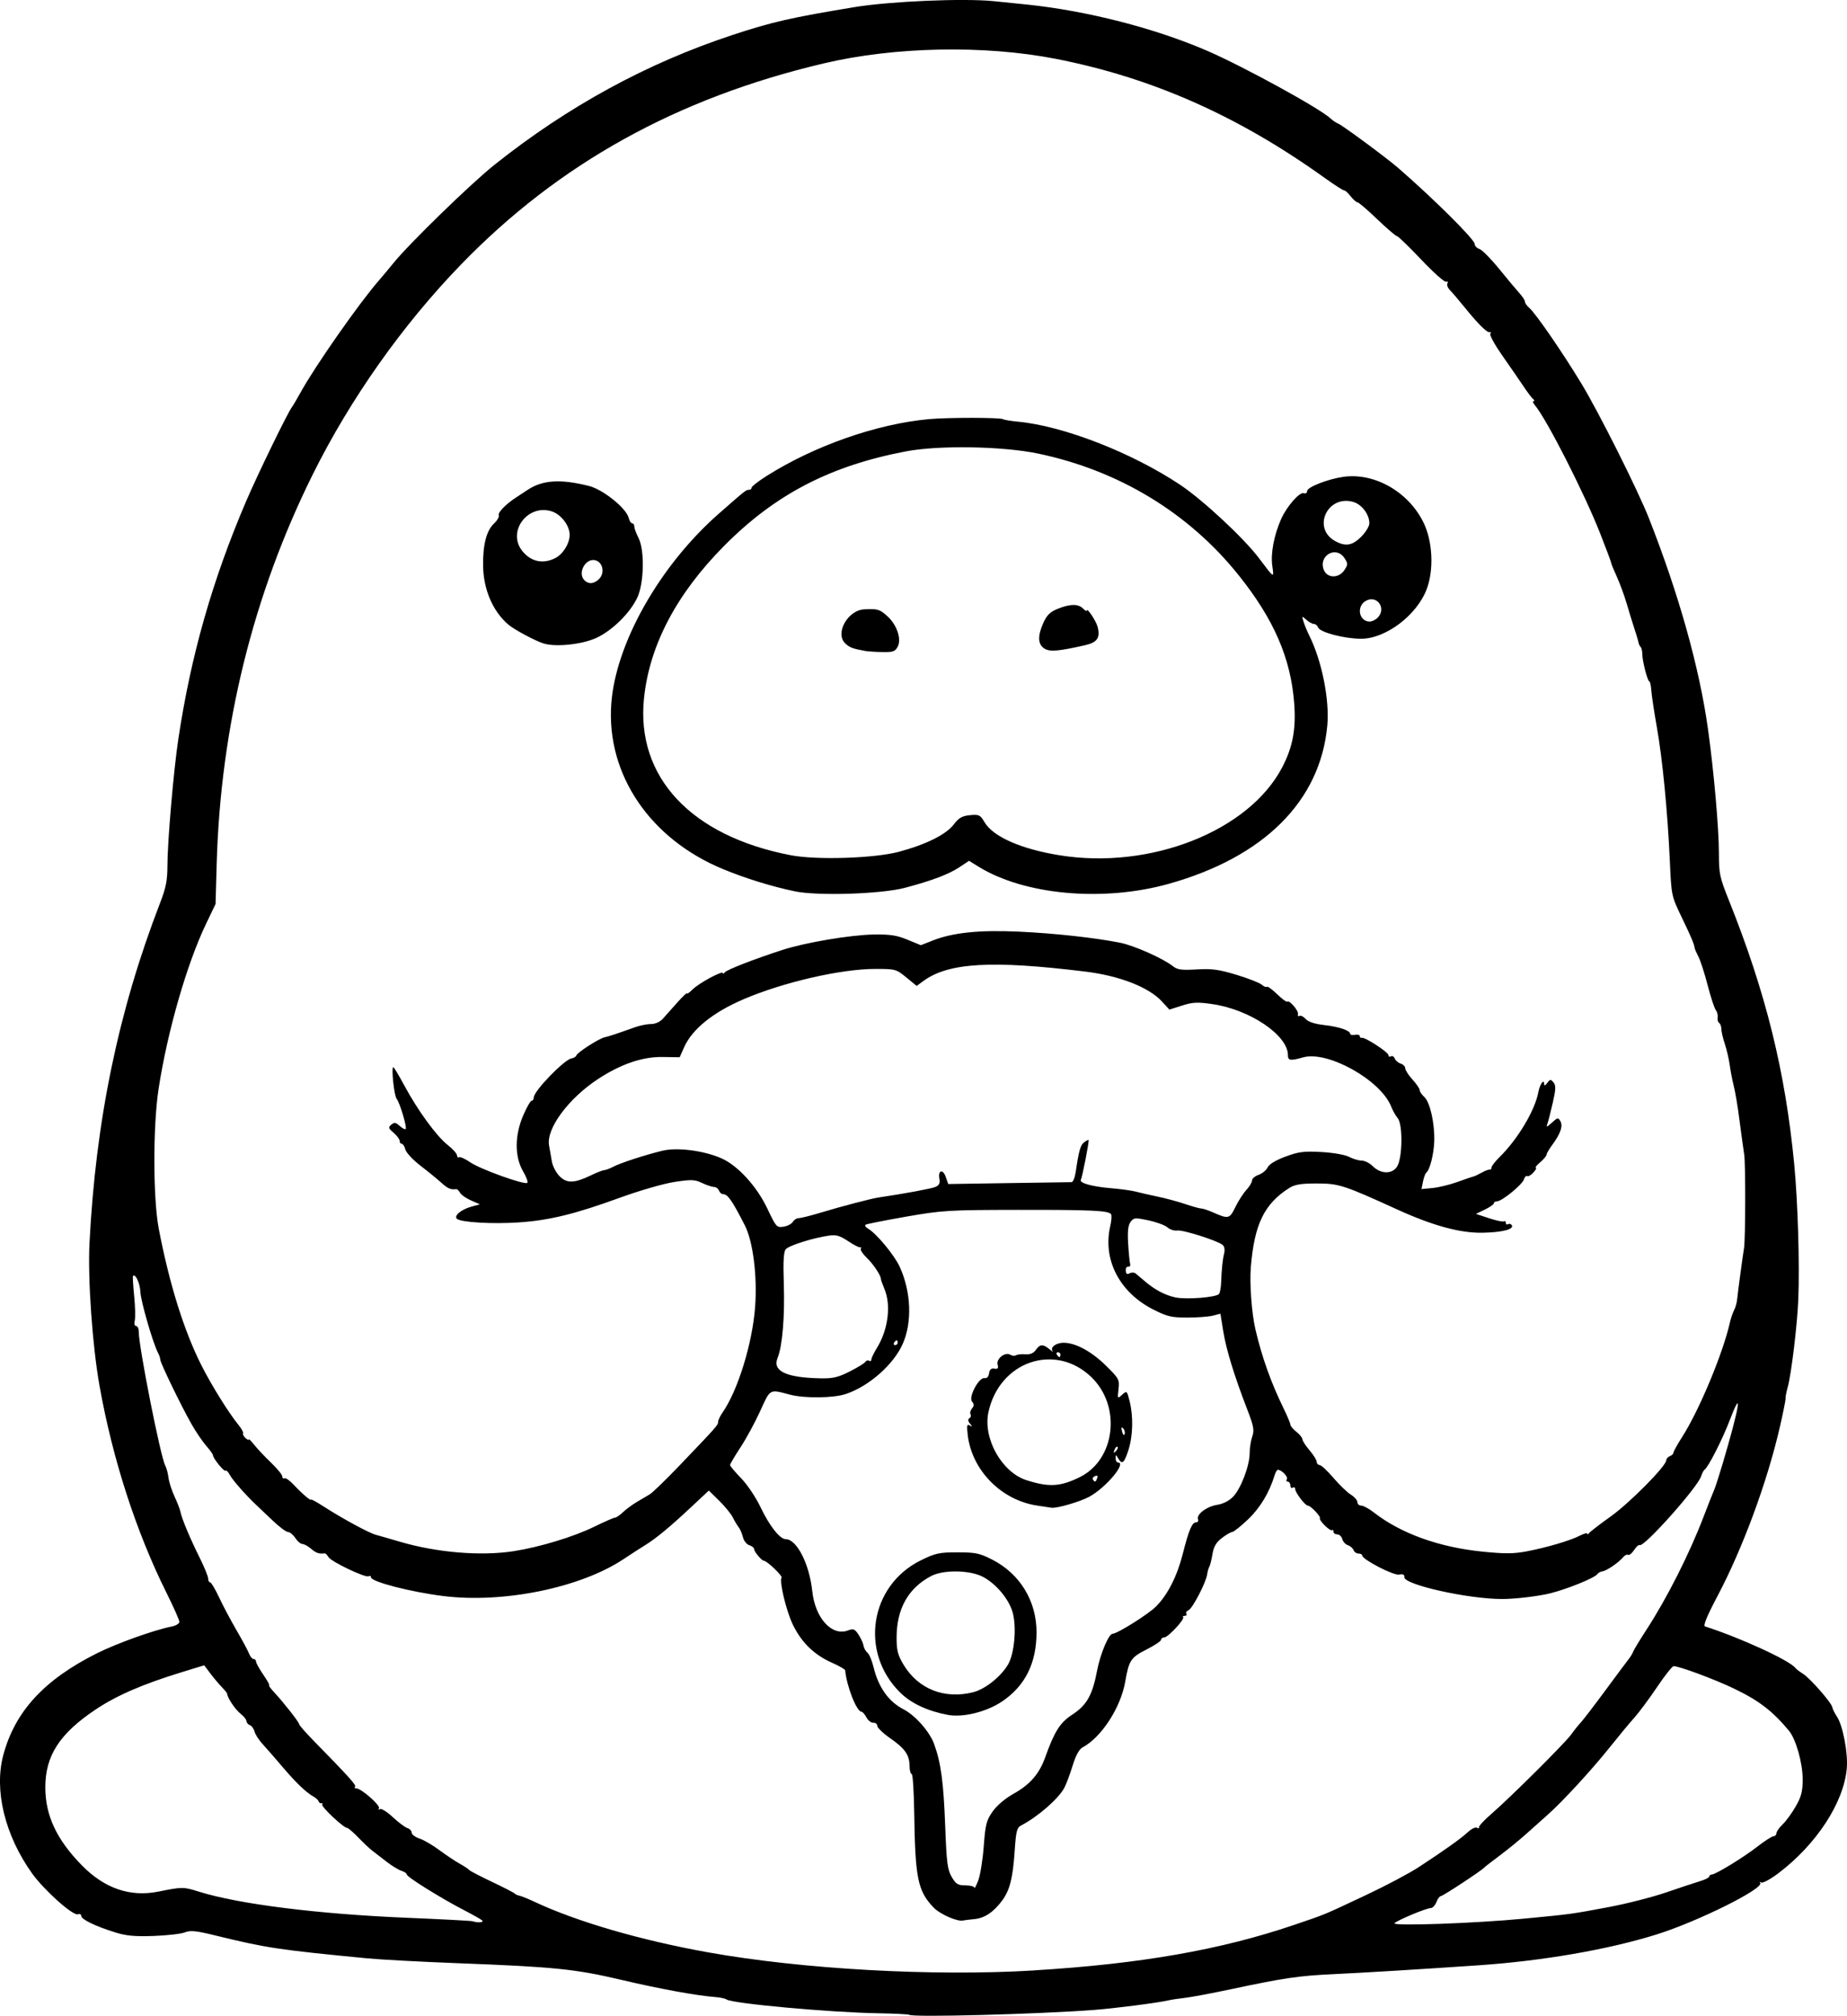 <?xml version="1.0" encoding="UTF-8" standalone="no"?>
<!-- Created with Inkscape (http://www.inkscape.org/) -->

<svg
   width="204.106mm"
   height="222.62mm"
   viewBox="0 0 204.106 222.62"
   version="1.1"
   id="svg5"
   xml:space="preserve"
   xmlns="http://www.w3.org/2000/svg"
   xmlns:svg="http://www.w3.org/2000/svg"><defs
     id="defs2" /><g
     id="layer1"
     transform="translate(48.262,-17.548)"><path
       style="fill:#000000;stroke-width:0.265"
       d="m 52.23,240.06 c -0.065,-0.065 -1.603,-0.143 -3.418,-0.174 -5.337,-0.089 -16.158,-1.072 -16.786,-1.524 -0.15,-0.108 -0.689,-0.226 -1.198,-0.263 -2.056,-0.15 -6.193,-0.905 -10.445,-1.906 -5.084,-1.197 -7.369,-1.429 -18.13,-1.839 -4.002,-0.153 -8.467,-0.393 -9.922,-0.533 -9.891,-0.955 -11.125,-1.141 -16.85,-2.541 -2.08,-0.509 -2.702,-0.57 -3.307,-0.329 -0.41,0.164 -1.956,0.342 -3.436,0.396 -2.087,0.076 -3.044,-0.011 -4.264,-0.391 -2.19,-0.681 -3.746,-1.434 -3.754,-1.816 -0.004,-0.177 -0.169,-0.26 -0.366,-0.185 -0.534,0.205 -3.748,-2.661 -5.083,-4.532 -2.995,-4.197 -4.204,-9.163 -3.173,-13.036 1.282,-4.817 4.516,-8.336 10.335,-11.246 2.224,-1.112 6.301,-2.573 8.268,-2.963 0.473,-0.094 0.86,-0.327 0.86,-0.518 0,-0.192 -0.644,-1.641 -1.431,-3.22 -3.351,-6.725 -5.956,-14.77 -7.395,-22.848 -0.788,-4.42 -1.307,-11.798 -1.108,-15.743 0.684,-13.543 3.205,-25.696 7.795,-37.565 0.654,-1.691 0.816,-2.508 0.816,-4.113 0,-2.621 0.679,-10.498 1.208,-14.017 1.388,-9.227 3.759,-17.534 7.492,-26.255 1.251,-2.921 4.612,-9.826 5.058,-10.39 0.115,-0.146 0.537,-0.86 0.937,-1.587 1.609,-2.925 6.517,-9.936 8.705,-12.435 0.382,-0.437 1.078,-1.269 1.546,-1.85 1.719,-2.135 8.601,-8.827 11.214,-10.904 8.126,-6.46 16.838,-11.206 26.281,-14.32 4.375,-1.442 6.463,-1.919 13.494,-3.079 3.911,-0.645 12.028,-0.992 15.382,-0.657 1.111,0.111 2.778,0.281 3.704,0.378 6.614,0.691 14.051,2.595 19.808,5.072 3.994,1.719 12.465,6.355 13.691,7.493 0.255,0.237 0.645,0.5 0.865,0.584 0.465,0.178 5.349,3.784 6.622,4.89 3.987,3.465 8.456,7.906 8.456,8.403 0,0.21 0.237,0.457 0.526,0.549 0.289,0.092 1.269,1.082 2.178,2.201 0.909,1.119 1.922,2.33 2.252,2.692 0.33,0.362 0.6,0.782 0.6,0.933 0,0.151 0.222,0.464 0.493,0.696 0.687,0.588 3.607,4.825 5.717,8.295 1.942,3.194 6.269,11.817 7.501,14.949 3.306,8.403 5.57,16.486 6.516,23.266 0.648,4.643 1.205,10.969 1.205,13.68 0,2.272 0.086,2.679 1.09,5.183 4.083,10.182 6.237,18.87 7.233,29.176 0.399,4.127 0.608,11.068 0.45,14.949 -0.114,2.791 -0.77,8.241 -1.163,9.657 -0.162,0.582 -0.272,1.151 -0.245,1.265 0.027,0.113 -0.258,1.541 -0.634,3.173 -1.399,6.073 -4.09,13.364 -6.886,18.652 -1.179,2.23 -1.609,3.28 -1.376,3.354 3.883,1.24 9.391,3.771 9.985,4.589 0.08,0.11 0.457,0.398 0.838,0.64 0.809,0.514 3.161,3.201 3.242,3.702 0.03,0.189 0.261,0.654 0.514,1.033 0.649,0.977 1.226,3.996 1.086,5.685 -0.313,3.782 -3.362,8.449 -7.604,11.638 -0.855,0.642 -1.691,1.09 -1.859,0.994 -0.168,-0.096 -0.219,-0.079 -0.113,0.037 0.527,0.583 -6.868,4.267 -11.434,5.695 -5.345,1.672 -12.597,2.927 -19.714,3.412 -6.708,0.457 -12.54,0.812 -16.14,0.982 -3.721,0.176 -5.359,0.419 -11.245,1.668 -2.11,0.448 -4.372,0.872 -5.027,0.943 -0.655,0.071 -1.488,0.197 -1.852,0.281 -1.189,0.274 -5.903,0.879 -8.202,1.053 -6.208,0.47 -20.104,0.836 -20.403,0.537 z m 13.788,-4.912 c 11.738,-0.713 20.615,-2.264 28.707,-5.015 3.652,-1.242 3.096,-1.011 8.07,-3.351 2.11,-0.993 4.67,-2.35 5.689,-3.015 2.897,-1.893 4.701,-3.177 5.469,-3.891 0.388,-0.361 0.838,-0.576 0.999,-0.476 0.161,0.1 0.26,0.077 0.22,-0.05 -0.04,-0.127 0.582,-0.797 1.383,-1.49 2.086,-1.804 8.145,-7.832 8.815,-8.77 0.312,-0.437 0.789,-1.032 1.06,-1.323 0.271,-0.291 1.503,-1.898 2.738,-3.572 1.235,-1.673 2.393,-3.227 2.573,-3.451 0.18,-0.225 0.396,-0.588 0.48,-0.808 0.084,-0.22 0.732,-1.286 1.438,-2.37 2.276,-3.49 4.775,-8.429 6.351,-12.553 0.5,-1.31 1.017,-2.619 1.148,-2.91 0.131,-0.291 0.556,-1.601 0.944,-2.91 1.859,-6.27 2.251,-8.635 0.804,-4.849 -0.83,2.171 -2.382,5.222 -2.803,5.51 -0.106,0.073 -0.276,0.398 -0.378,0.724 -0.381,1.221 -6.327,7.882 -6.784,7.6 -0.104,-0.064 -0.386,0.184 -0.626,0.551 -0.241,0.367 -0.538,0.606 -0.66,0.53 -0.123,-0.076 -0.375,0.045 -0.56,0.269 -0.489,0.589 -1.792,1.48 -2.267,1.55 -0.225,0.033 -0.488,0.177 -0.586,0.32 -0.28,0.411 -3.317,1.644 -5.204,2.112 -1.285,0.319 -3.83,0.623 -5.258,0.628 -3.752,0.013 -10.914,-1.582 -10.852,-2.416 0.021,-0.283 -0.153,-0.367 -0.588,-0.283 -0.618,0.118 -4.072,-1.674 -4.072,-2.112 0,-0.115 -0.182,-0.21 -0.405,-0.21 -0.223,0 -0.472,-0.174 -0.554,-0.387 -0.082,-0.213 -0.363,-0.455 -0.625,-0.538 -0.262,-0.083 -0.537,-0.385 -0.612,-0.672 -0.075,-0.286 -0.326,-0.52 -0.558,-0.52 -0.232,0 -0.422,-0.139 -0.422,-0.309 0,-0.17 -0.067,-0.242 -0.148,-0.16 -0.082,0.082 -0.446,-0.149 -0.81,-0.513 -0.364,-0.364 -0.607,-0.716 -0.541,-0.782 0.163,-0.163 -1.01,-1.411 -1.326,-1.411 -0.306,0 -1.408,-1.453 -1.408,-1.857 0,-0.16 -0.119,-0.217 -0.265,-0.127 -0.146,0.09 -0.265,-0.022 -0.265,-0.249 0,-0.227 -0.126,-0.412 -0.28,-0.412 -0.154,0 -0.202,-0.127 -0.106,-0.282 0.16,-0.258 -0.56,-1.013 -0.985,-1.032 -0.099,-0.005 -0.262,0.259 -0.362,0.587 -0.588,1.932 -1.609,3.628 -2.946,4.895 -0.807,0.764 -1.591,1.389 -1.742,1.389 -0.152,0 -0.663,0.295 -1.136,0.657 -0.641,0.489 -0.908,0.945 -1.048,1.786 -0.103,0.621 -0.259,1.248 -0.348,1.394 -0.089,0.146 -0.197,0.527 -0.241,0.848 -0.123,0.895 -1.633,3.792 -2.062,3.956 -0.21,0.081 -0.315,0.253 -0.235,0.383 0.081,0.13 5.3e-4,0.237 -0.178,0.237 -0.178,0 -0.259,0.065 -0.179,0.145 0.214,0.214 -1.671,2.236 -2.085,2.236 -0.194,0 -0.353,0.117 -0.353,0.261 0,0.143 -0.719,0.624 -1.597,1.067 -1.747,0.882 -1.955,1.196 -2.365,3.567 -0.492,2.844 -2.63,6.141 -4.694,7.238 -0.394,0.209 -0.759,0.87 -1.113,2.018 -0.29,0.939 -0.701,2.038 -0.914,2.443 -0.64,1.218 -2.922,3.207 -4.795,4.18 -0.452,0.235 -0.554,0.64 -0.696,2.781 -0.201,3.007 -0.538,4.353 -1.373,5.486 -0.954,1.293 -1.942,1.957 -3.076,2.066 -0.565,0.054 -1.127,0.123 -1.248,0.153 -0.632,0.155 -2.56,-0.692 -3.273,-1.437 -1.745,-1.825 -2.03,-3.222 -2.134,-10.47 -0.034,-2.349 -0.16,-4.271 -0.282,-4.271 -0.121,0 -0.225,-0.387 -0.23,-0.86 -0.014,-1.244 -0.499,-1.946 -2.123,-3.073 -0.792,-0.549 -1.442,-1.169 -1.446,-1.377 -0.004,-0.208 -0.2,-0.364 -0.436,-0.347 -0.237,0.018 -0.581,-0.25 -0.766,-0.595 -0.185,-0.345 -0.433,-0.628 -0.551,-0.628 -0.53,0 -1.64,-2.826 -1.794,-4.567 -0.01,-0.111 -0.669,-0.49 -1.465,-0.842 -1.958,-0.866 -3.365,-2.235 -4.316,-4.198 -0.735,-1.518 -1.517,-4.773 -1.25,-5.205 0.12,-0.193 -1.626,-1.856 -1.949,-1.856 -0.249,0 -1.092,-1.01 -1.092,-1.308 0,-0.134 -0.238,-0.319 -0.529,-0.411 -0.291,-0.092 -0.604,-0.487 -0.697,-0.878 -0.093,-0.39 -0.306,-0.889 -0.475,-1.107 -0.169,-0.218 -0.465,-0.714 -0.658,-1.101 -0.193,-0.387 -0.866,-1.209 -1.495,-1.826 l -1.143,-1.122 -2.063,1.927 c -2.325,2.171 -3.797,3.383 -5.015,4.128 -0.457,0.279 -1.512,0.961 -2.344,1.515 -4.748,3.16 -13.249,4.904 -19.9,4.081 -3.631,-0.449 -8.014,-1.583 -8.014,-2.072 0,-0.148 -0.111,-0.2 -0.248,-0.116 -0.345,0.213 -4.17,-1.614 -4.459,-2.129 -0.13,-0.232 -0.314,-0.41 -0.41,-0.397 -0.605,0.082 -0.957,-0.037 -1.498,-0.505 -0.336,-0.291 -0.768,-0.529 -0.96,-0.529 -0.193,0 -0.545,-0.298 -0.784,-0.661 -0.238,-0.364 -0.6,-0.661 -0.803,-0.661 -0.203,0 -0.963,-0.566 -1.688,-1.257 -0.725,-0.691 -1.527,-1.451 -1.782,-1.689 -1.142,-1.063 -2.67,-2.795 -2.964,-3.36 -0.177,-0.34 -0.39,-0.55 -0.473,-0.467 -0.153,0.153 -1.393,-1.375 -1.393,-1.718 0,-0.102 -0.327,-0.558 -0.728,-1.013 -0.4,-0.455 -1.12,-1.509 -1.599,-2.342 -1.126,-1.959 -3.494,-6.838 -3.494,-7.198 0,-0.153 -0.11,-0.485 -0.245,-0.738 -0.561,-1.051 -1.906,-5.694 -1.953,-6.739 -0.043,-0.961 -0.559,-2.068 -0.818,-1.756 -0.044,0.054 0.015,1.05 0.132,2.214 0.117,1.164 0.146,2.385 0.065,2.712 -0.086,0.348 -0.026,0.595 0.146,0.595 0.161,0 0.293,0.282 0.293,0.627 0,1.667 2.407,13.819 2.928,14.784 0.137,0.254 0.301,0.865 0.364,1.358 0.063,0.493 0.363,1.423 0.666,2.068 0.303,0.644 0.597,1.403 0.652,1.685 0.152,0.77 1.055,2.925 2.117,5.055 0.52,1.043 0.945,2.084 0.945,2.315 0,0.231 0.097,0.419 0.216,0.419 0.119,0 0.564,0.744 0.989,1.654 0.425,0.91 1.294,2.547 1.93,3.638 0.636,1.091 1.26,2.252 1.386,2.58 0.126,0.327 0.351,0.595 0.5,0.595 0.149,0 0.271,0.127 0.271,0.283 0,0.156 0.363,0.811 0.806,1.455 0.444,0.645 0.734,1.172 0.645,1.172 -0.089,0 0.144,0.327 0.518,0.728 1.056,1.131 2.793,3.342 2.793,3.556 0,0.106 0.685,0.892 1.521,1.747 4.055,4.143 4.825,4.998 4.657,5.166 -0.1,0.1 -0.033,0.181 0.149,0.181 0.532,0 2.679,1.885 2.492,2.187 -0.094,0.152 -0.044,0.198 0.112,0.101 0.155,-0.096 0.793,0.302 1.417,0.884 0.624,0.582 1.349,1.127 1.611,1.21 0.262,0.083 0.476,0.312 0.476,0.509 0,0.197 0.387,0.487 0.86,0.644 0.473,0.157 1.461,0.732 2.195,1.277 0.734,0.545 1.746,1.221 2.249,1.501 0.503,0.28 0.974,0.591 1.047,0.692 0.073,0.101 1.204,0.691 2.514,1.312 1.31,0.621 2.441,1.203 2.514,1.292 0.073,0.09 0.311,0.198 0.529,0.241 0.218,0.043 0.992,0.357 1.72,0.698 4.641,2.174 11.635,4.21 19.05,5.544 10.448,1.88 24.966,2.688 36.116,2.011 z m 54.126,-5.711 c 5.338,-0.513 5.132,-0.485 9.374,-1.279 1.965,-0.368 4.822,-1.098 6.35,-1.621 1.528,-0.524 3.225,-1.087 3.77,-1.25 0.546,-0.164 0.992,-0.393 0.992,-0.508 0,-0.115 0.113,-0.21 0.25,-0.21 0.428,0 3.513,-1.883 5.058,-3.086 0.809,-0.631 1.613,-1.147 1.786,-1.147 0.173,0 0.316,-0.149 0.319,-0.331 0.003,-0.182 0.311,-0.621 0.685,-0.976 0.374,-0.355 1.026,-1.248 1.448,-1.984 0.623,-1.085 0.768,-1.653 0.77,-3.001 0.003,-1.788 -0.752,-4.452 -1.522,-5.37 -1.86,-2.218 -3.352,-3.353 -6.175,-4.695 -2.142,-1.019 -5.951,-2.428 -6.562,-2.428 -0.152,0 -0.979,1.042 -1.836,2.315 -0.857,1.273 -1.985,2.791 -2.507,3.373 -0.522,0.582 -1.756,2.07 -2.744,3.307 -1.962,2.457 -5.17,5.941 -6.819,7.405 -0.576,0.511 -1.659,1.478 -2.407,2.147 -0.748,0.67 -2.063,1.741 -2.922,2.38 -0.859,0.639 -1.621,1.231 -1.694,1.316 -0.288,0.336 -4.58,3.156 -4.802,3.156 -0.131,0 -0.351,0.298 -0.489,0.661 -0.138,0.364 -0.425,0.661 -0.637,0.661 -0.473,0 -3.627,1.315 -3.993,1.665 -0.359,0.343 8.895,0.019 14.306,-0.5 z M 5.019,229.631 c -0.138,-0.126 -1.025,-0.627 -1.971,-1.115 -2.514,-1.295 -6.35,-3.68 -6.35,-3.947 0,-0.127 -0.268,-0.314 -0.595,-0.416 -0.327,-0.102 -1.071,-0.557 -1.653,-1.01 -0.582,-0.454 -1.294,-1.003 -1.582,-1.221 -0.289,-0.218 -0.983,-0.873 -1.543,-1.455 -0.56,-0.582 -1.119,-1.058 -1.242,-1.058 -0.381,0 -2.879,-2.35 -2.739,-2.577 0.073,-0.118 0.034,-0.182 -0.086,-0.142 -0.12,0.04 -0.256,-0.046 -0.302,-0.192 -0.046,-0.146 -0.296,-0.384 -0.556,-0.529 -0.833,-0.466 -1.968,-1.552 -3.461,-3.312 -0.8,-0.943 -1.785,-2.072 -2.189,-2.509 -0.404,-0.437 -0.801,-1.053 -0.884,-1.37 -0.083,-0.317 -0.318,-0.641 -0.523,-0.719 -0.205,-0.079 -0.373,-0.279 -0.373,-0.444 0,-0.166 -0.3,-0.537 -0.667,-0.825 -0.57,-0.449 -1.459,-1.78 -1.461,-2.189 -2.6e-4,-0.071 -0.266,-0.401 -0.59,-0.734 -0.324,-0.333 -0.895,-1.011 -1.269,-1.507 l -0.68,-0.902 -2.363,0.722 c -4.395,1.342 -7.303,2.599 -9.656,4.173 -3.963,2.651 -5.539,5.091 -5.539,8.577 0,3.107 1.247,5.771 4.032,8.613 2.504,2.556 5.339,3.531 8.454,2.907 2.672,-0.535 2.758,-0.535 4.503,0.01 4.397,1.374 13.133,2.47 22.963,2.879 3.856,0.161 7.131,0.334 7.276,0.385 0.555,0.196 1.291,0.13 1.045,-0.093 z m 55.431,-8.191 c 0.18,-2.417 0.293,-2.858 0.98,-3.836 0.474,-0.675 1.389,-1.447 2.352,-1.984 1.775,-0.99 2.803,-2.176 3.449,-3.978 1.039,-2.899 1.645,-3.854 3.01,-4.744 1.593,-1.039 2.217,-2.144 2.73,-4.838 0.354,-1.859 1.286,-4.078 1.715,-4.084 0.521,-0.007 3.94,-2.153 4.798,-3.011 1.287,-1.287 2.333,-3.342 2.959,-5.814 0.664,-2.624 1.022,-3.475 1.459,-3.475 0.196,0 0.297,-0.155 0.225,-0.343 -0.206,-0.537 0.968,-1.422 2.12,-1.598 0.648,-0.099 1.315,-0.439 1.756,-0.895 0.864,-0.894 1.829,-3.43 1.829,-4.807 0,-0.555 0.129,-1.38 0.287,-1.833 0.247,-0.707 0.167,-1.135 -0.559,-3.016 -1.435,-3.717 -2.321,-6.605 -2.646,-8.623 l -0.311,-1.933 -0.833,0.214 c -0.458,0.118 -1.733,0.214 -2.833,0.214 -1.752,0 -2.22,-0.112 -3.78,-0.904 -3.717,-1.888 -5.581,-5.51 -4.73,-9.19 0.14,-0.604 0.18,-1.199 0.09,-1.323 -0.295,-0.404 -2.159,-0.49 -10.351,-0.478 -7.616,0.011 -8.307,0.053 -12.298,0.75 -2.326,0.406 -4.336,0.805 -4.468,0.886 -0.131,0.081 -0.01,0.28 0.27,0.441 0.917,0.528 2.897,2.913 3.489,4.201 1.264,2.751 1.398,6.122 0.34,8.514 -1.018,2.302 -3.756,4.709 -6.314,5.55 -1.378,0.453 -4.556,0.486 -6.155,0.063 -2.289,-0.605 -2.151,-0.681 -3.276,1.794 -0.565,1.243 -1.547,3.052 -2.183,4.02 -0.636,0.968 -1.156,1.851 -1.156,1.961 0,0.111 0.551,0.769 1.226,1.462 0.684,0.704 1.633,2.12 2.149,3.206 0.972,2.046 2.133,3.519 2.776,3.519 1.219,0 2.61,2.72 2.933,5.737 0.321,2.994 2.167,5.019 3.957,4.339 0.584,-0.222 0.74,-0.16 1.149,0.456 0.26,0.392 0.51,0.94 0.555,1.216 0.045,0.277 0.243,0.634 0.44,0.794 0.197,0.16 0.499,0.874 0.671,1.587 0.535,2.223 1.662,3.811 3.305,4.656 1.313,0.676 2.907,2.486 3.399,3.86 0.753,2.102 1.031,4.186 1.217,9.105 0.151,3.999 0.249,4.757 0.719,5.556 0.465,0.792 0.685,0.926 1.518,0.926 0.536,0 0.979,0.119 0.986,0.265 0.006,0.146 0.196,-0.212 0.421,-0.794 0.225,-0.582 0.501,-2.287 0.613,-3.79 z m -3.957,-14.506 c -2.202,-0.405 -4.044,-1.259 -5.245,-2.432 -4.555,-4.448 -3.417,-11.848 2.251,-14.638 1.606,-0.791 2.026,-0.882 4.046,-0.882 1.974,0 2.447,0.097 3.802,0.784 3.091,1.566 4.935,4.571 4.935,8.041 0,3.404 -1.256,5.927 -3.804,7.641 -1.713,1.153 -4.303,1.795 -5.986,1.486 z m 2.778,-2.502 c 1.31,-0.33 2.994,-1.652 3.832,-3.008 0.726,-1.174 1.003,-4.152 0.54,-5.806 -0.411,-1.469 -1.821,-3.158 -3.276,-3.926 -1.44,-0.76 -4.364,-0.808 -5.726,-0.095 -2.526,1.323 -3.815,3.609 -3.823,6.777 -0.003,1.422 0.126,1.939 0.75,2.987 1.613,2.71 4.525,3.871 7.703,3.071 z m 7.101,-20.611 c -3.962,-0.58 -7.228,-3.883 -7.691,-7.779 -0.127,-1.072 -0.089,-1.259 0.218,-1.074 0.311,0.187 0.316,0.154 0.029,-0.2 -0.235,-0.29 -0.255,-0.479 -0.062,-0.598 0.155,-0.096 0.21,-0.29 0.122,-0.432 -0.088,-0.142 -0.015,-0.431 0.16,-0.643 0.247,-0.298 0.248,-0.471 0.005,-0.764 -0.415,-0.5 0.76,-2.701 1.384,-2.59 0.259,0.046 0.447,-0.153 0.5,-0.529 0.06,-0.423 0.234,-0.577 0.585,-0.516 0.387,0.067 0.468,-0.035 0.359,-0.451 -0.171,-0.652 0.837,-1.433 1.4,-1.085 0.199,0.123 0.484,0.149 0.632,0.057 0.148,-0.092 0.617,-0.14 1.041,-0.108 0.521,0.04 0.893,-0.115 1.147,-0.477 0.46,-0.657 0.801,-0.674 1.515,-0.076 0.302,0.253 0.462,0.353 0.354,0.223 -0.339,-0.41 0.358,-0.948 1.221,-0.942 1.323,0.009 3.082,0.967 4.686,2.552 1.416,1.399 1.483,1.524 1.364,2.566 -0.123,1.078 -0.117,1.087 0.401,0.621 0.515,-0.463 0.532,-0.448 0.825,0.712 0.425,1.687 0.37,3.846 -0.138,5.419 -0.466,1.444 -0.7,1.628 -1.129,0.89 -0.257,-0.441 -0.27,-0.441 -0.278,0 -0.004,0.255 0.111,0.463 0.257,0.463 1.004,0 -1.33,2.783 -3.175,3.786 -1.028,0.558 -3.621,1.308 -4.18,1.208 -0.102,-0.018 -0.8,-0.123 -1.552,-0.233 z m 4.673,-3.135 c 3.958,-1.937 4.642,-7.854 1.28,-11.07 -4.002,-3.83 -10.156,-1.72 -11.36,3.894 -0.62,2.891 1.471,6.624 4.201,7.501 2.479,0.796 3.73,0.727 5.879,-0.325 z m 1.943,0.107 c 0.098,-0.256 0.02,-0.335 -0.235,-0.237 -0.21,0.081 -0.316,0.253 -0.235,0.383 0.203,0.328 0.3,0.298 0.47,-0.147 z m 2.24,-3.46 c -0.082,-0.082 -0.229,0.065 -0.329,0.326 -0.144,0.377 -0.113,0.407 0.148,0.148 0.181,-0.179 0.262,-0.393 0.181,-0.474 z m 0.625,-2.039 c -0.196,-0.196 -0.231,-0.093 -0.116,0.347 0.094,0.358 0.213,0.478 0.28,0.28 0.064,-0.191 -0.01,-0.473 -0.164,-0.627 z m -6.924,-8.141 c 0,-0.146 -0.126,-0.265 -0.28,-0.265 -0.154,0 -0.207,0.119 -0.117,0.265 0.09,0.146 0.216,0.265 0.28,0.265 0.064,0 0.117,-0.119 0.117,-0.265 z M 8.506,188.853 c 2.844,-0.44 6.609,-1.58 8.883,-2.692 1.144,-0.559 2.189,-1.016 2.324,-1.016 0.134,0 0.525,-0.268 0.868,-0.595 0.343,-0.327 1.027,-0.833 1.52,-1.124 0.493,-0.291 1.14,-0.673 1.439,-0.849 0.298,-0.176 1.774,-1.605 3.279,-3.175 4.124,-4.303 4.275,-4.474 4.275,-4.827 0,-0.18 0.22,-0.644 0.488,-1.03 1.702,-2.447 3.304,-7.644 3.602,-11.683 0.251,-3.403 -0.233,-7.224 -1.14,-8.996 -1.416,-2.765 -1.888,-3.44 -2.411,-3.44 -0.16,0 -0.36,-0.179 -0.444,-0.397 -0.084,-0.218 -0.33,-0.397 -0.547,-0.397 -0.217,0 -0.811,-0.197 -1.32,-0.439 -0.816,-0.387 -1.176,-0.4 -3.068,-0.111 -1.183,0.181 -3.869,0.957 -5.994,1.731 -4.974,1.812 -7.798,2.503 -11.174,2.733 -2.932,0.2 -6.471,-0.008 -6.867,-0.404 -0.339,-0.339 0.497,-1.03 1.622,-1.339 l 0.926,-0.255 -0.978,-0.427 c -0.538,-0.235 -1.084,-0.617 -1.214,-0.85 -0.13,-0.233 -0.315,-0.412 -0.411,-0.399 -0.611,0.083 -0.939,-0.057 -1.653,-0.704 -0.441,-0.4 -1.481,-1.249 -2.312,-1.887 -0.83,-0.638 -1.58,-1.441 -1.667,-1.786 -0.086,-0.345 -0.263,-0.626 -0.393,-0.626 -0.13,0 -0.236,-0.145 -0.236,-0.322 0,-0.177 -0.298,-0.579 -0.663,-0.892 -0.583,-0.501 -0.614,-0.61 -0.26,-0.905 0.331,-0.275 0.498,-0.25 0.929,0.141 0.289,0.262 0.584,0.417 0.656,0.346 0.174,-0.174 -0.642,-2.907 -0.997,-3.342 -0.279,-0.341 -0.61,-3.493 -0.367,-3.493 0.07,0 0.624,0.923 1.231,2.051 1.479,2.746 3.548,5.577 4.785,6.548 0.556,0.437 1.016,0.95 1.023,1.14 0.007,0.19 0.111,0.285 0.233,0.21 0.121,-0.075 0.687,0.184 1.257,0.575 1.083,0.743 5.909,2.48 6.274,2.258 0.116,-0.07 -0.093,-0.645 -0.463,-1.277 -0.947,-1.616 -0.938,-3.98 0.023,-6.196 0.383,-0.883 0.8,-1.605 0.926,-1.605 0.127,0 0.23,-0.161 0.23,-0.357 0,-0.703 3.379,-4.195 4.172,-4.311 0.247,-0.036 0.488,-0.184 0.536,-0.328 0.114,-0.341 2.502,-1.872 3.136,-2.01 0.477,-0.104 1.293,-0.374 3.34,-1.105 0.549,-0.196 1.348,-0.356 1.777,-0.356 0.473,0 0.99,-0.234 1.315,-0.595 0.295,-0.327 1.012,-1.131 1.594,-1.786 0.581,-0.655 1.059,-1.107 1.061,-1.004 0.002,0.103 0.286,-0.096 0.631,-0.442 0.698,-0.698 3.338,-2.119 3.345,-1.8 0.002,0.112 0.091,0.077 0.198,-0.076 0.197,-0.283 3.286,-1.483 6.412,-2.491 2.529,-0.815 7.482,-1.648 10.054,-1.691 1.801,-0.03 2.544,0.084 3.727,0.571 l 1.478,0.608 1.307,-0.515 c 2.231,-0.879 5.139,-1.18 9.495,-0.983 3.95,0.179 8.471,0.675 11.245,1.232 1.525,0.306 4.719,1.725 5.781,2.566 0.52,0.413 0.954,0.474 2.662,0.375 1.688,-0.098 2.45,0.006 4.406,0.599 1.301,0.395 2.553,0.885 2.783,1.09 0.23,0.205 0.483,0.308 0.562,0.229 0.079,-0.079 0.586,0.287 1.128,0.813 0.541,0.526 1.043,0.898 1.114,0.826 0.222,-0.222 1.278,0.994 1.191,1.373 -0.045,0.197 0.029,0.29 0.165,0.206 0.136,-0.084 0.446,0.068 0.69,0.337 0.289,0.32 0.998,0.553 2.042,0.671 1.638,0.185 2.877,0.603 2.877,0.971 0,0.114 0.238,0.161 0.529,0.105 0.291,-0.056 0.529,0.01 0.529,0.147 0,0.137 0.097,0.22 0.216,0.183 0.339,-0.104 2.959,1.598 2.959,1.923 0,0.16 0.12,0.217 0.266,0.126 0.147,-0.091 0.336,0.017 0.421,0.239 0.085,0.222 0.382,0.476 0.66,0.564 0.278,0.088 0.505,0.323 0.505,0.523 0,0.2 0.357,0.754 0.794,1.232 0.437,0.478 0.794,1.003 0.794,1.166 0,0.163 0.232,0.507 0.517,0.764 0.633,0.573 1.163,2.947 1.097,4.906 -0.049,1.425 -0.492,3.164 -0.88,3.453 -0.108,0.08 -0.271,0.52 -0.362,0.978 l -0.167,0.833 1.215,-0.114 c 0.668,-0.063 1.902,-0.362 2.742,-0.666 0.84,-0.304 1.646,-0.579 1.792,-0.612 0.146,-0.033 0.562,-0.228 0.926,-0.434 0.364,-0.206 0.751,-0.349 0.86,-0.318 0.109,0.031 0.198,-0.071 0.198,-0.226 0,-0.155 0.387,-0.662 0.86,-1.126 2.04,-2.002 3.938,-5.17 4.321,-7.212 0.166,-0.887 0.64,-1.531 0.64,-0.87 0,0.193 0.144,0.134 0.345,-0.141 0.309,-0.423 0.38,-0.429 0.685,-0.061 0.279,0.336 0.265,0.742 -0.076,2.24 -0.229,1.006 -0.497,2.053 -0.595,2.326 -0.152,0.421 -0.076,0.402 0.499,-0.122 0.632,-0.576 0.696,-0.586 0.94,-0.149 0.301,0.539 0.008,1.374 -0.93,2.644 -0.332,0.45 -0.604,0.923 -0.604,1.05 0,0.127 -0.316,0.503 -0.703,0.835 -0.386,0.332 -0.606,0.604 -0.488,0.604 0.118,0 0.002,0.235 -0.259,0.523 -0.26,0.288 -0.568,0.464 -0.683,0.393 -0.116,-0.071 -0.282,0.097 -0.37,0.375 -0.184,0.58 -2.436,2.414 -2.964,2.414 -0.194,0 -0.353,0.097 -0.353,0.216 0,0.119 -0.446,0.431 -0.992,0.695 l -0.992,0.479 1.445,0.477 c 0.795,0.262 1.539,0.419 1.654,0.348 0.115,-0.071 0.209,0.004 0.209,0.167 0,0.163 0.111,0.227 0.246,0.144 0.135,-0.084 0.321,-0.031 0.413,0.117 0.274,0.444 -1.073,0.787 -3.245,0.827 -2.473,0.046 -5.502,-0.782 -9.452,-2.584 -5.872,-2.678 -6.427,-2.857 -8.864,-2.856 -1.757,8e-4 -2.423,0.111 -3.043,0.505 -2.757,1.751 -3.849,4.004 -4.237,8.742 -0.149,1.819 0.094,5.094 0.511,6.879 0.71,3.04 1.721,5.875 3.1,8.692 0.417,0.852 0.758,1.668 0.758,1.814 0,0.146 0.298,0.5 0.661,0.786 0.364,0.286 0.666,0.66 0.672,0.832 0.006,0.171 0.363,0.724 0.794,1.228 0.431,0.504 0.783,1.069 0.783,1.257 0,0.187 0.149,0.35 0.331,0.362 0.182,0.012 0.867,0.65 1.521,1.418 0.655,0.768 1.518,1.598 1.918,1.846 0.4,0.247 0.728,0.621 0.728,0.831 0,0.21 0.191,0.382 0.425,0.382 0.234,0 0.859,0.339 1.389,0.753 2.971,2.319 7.192,3.843 11.994,4.329 2.469,0.25 3.456,0.244 4.895,-0.029 2.235,-0.425 4.834,-1.192 5.894,-1.741 0.441,-0.228 0.804,-0.323 0.807,-0.21 0.002,0.113 0.091,0.083 0.198,-0.066 0.107,-0.149 1.185,-0.978 2.395,-1.841 2.108,-1.504 6.134,-5.575 6.134,-6.203 0,-0.165 0.179,-0.369 0.397,-0.453 0.218,-0.084 0.397,-0.256 0.397,-0.383 0,-0.127 0.436,-0.912 0.968,-1.745 1.889,-2.952 4.506,-9.228 5.276,-12.652 0.098,-0.437 0.301,-1.031 0.451,-1.322 0.15,-0.291 0.303,-0.826 0.342,-1.191 0.111,-1.06 0.579,-4.541 0.764,-5.689 0.16,-0.992 0.177,-9.248 0.021,-10.308 -0.148,-1.009 -0.426,-3.026 -0.531,-3.859 -0.195,-1.547 -0.46,-3.097 -0.677,-3.958 -0.129,-0.509 -0.308,-1.462 -0.399,-2.117 -0.091,-0.655 -0.336,-1.701 -0.544,-2.324 -0.209,-0.624 -0.379,-1.361 -0.379,-1.638 0,-0.277 -0.108,-0.571 -0.241,-0.653 -0.133,-0.082 -0.207,-0.357 -0.166,-0.611 0.041,-0.254 -0.051,-0.619 -0.204,-0.811 -0.153,-0.192 -0.556,-1.422 -0.896,-2.733 -0.34,-1.311 -0.797,-2.73 -1.016,-3.153 -0.219,-0.424 -0.411,-0.861 -0.427,-0.972 -0.068,-0.48 -0.343,-1.135 -1.421,-3.376 -1.145,-2.38 -1.145,-2.383 -1.318,-6.218 -0.246,-5.454 -0.812,-11.28 -1.44,-14.817 -0.297,-1.673 -0.571,-3.489 -0.609,-4.035 -0.038,-0.545 -0.133,-0.992 -0.212,-0.992 -0.197,-5.2e-4 -0.782,-2.248 -0.782,-3.003 0,-0.337 -0.083,-0.696 -0.184,-0.798 -0.101,-0.101 -0.208,-0.329 -0.238,-0.507 -0.03,-0.178 -0.232,-0.859 -0.449,-1.514 -0.217,-0.655 -0.602,-1.905 -0.856,-2.778 -0.254,-0.873 -0.743,-2.205 -1.087,-2.96 -0.344,-0.755 -0.626,-1.444 -0.626,-1.53 0,-0.087 -0.548,-1.553 -1.219,-3.258 -1.747,-4.442 -5.9,-12.598 -7.204,-14.146 -0.215,-0.255 -0.282,-0.465 -0.151,-0.467 0.132,-0.002 0.12,-0.092 -0.026,-0.198 -0.146,-0.107 -0.622,-0.73 -1.058,-1.385 -0.436,-0.655 -1.484,-2.174 -2.329,-3.375 -0.845,-1.202 -1.461,-2.306 -1.37,-2.454 0.091,-0.148 0.066,-0.236 -0.057,-0.196 -0.285,0.093 -1.258,-0.864 -2.744,-2.698 -0.645,-0.796 -1.385,-1.664 -1.645,-1.928 -0.26,-0.264 -0.392,-0.61 -0.294,-0.769 0.101,-0.163 0.035,-0.241 -0.151,-0.179 -0.182,0.061 -1.418,-1.041 -2.749,-2.448 -1.33,-1.407 -2.538,-2.572 -2.683,-2.59 -0.146,-0.018 -1.134,-0.866 -2.196,-1.884 -1.062,-1.018 -2.036,-1.851 -2.164,-1.851 -0.128,0 -0.471,-0.304 -0.763,-0.675 -0.292,-0.371 -0.607,-0.656 -0.701,-0.633 -0.093,0.023 -1.083,-0.613 -2.2,-1.413 C 88.526,30.323 79.004,26.113 68.4,24.045 60.489,22.503 50.616,22.697 42.766,24.549 26.521,28.381 13.455,35.63 2.635,46.811 c -6.441,6.657 -12.185,14.789 -16.323,23.108 -6.6,13.271 -10.204,27.866 -10.629,43.047 l -0.124,4.418 -1.054,2.197 c -2.121,4.42 -4.267,11.876 -5.24,18.204 -0.633,4.12 -0.622,12.124 0.021,15.478 1.167,6.083 2.79,11.272 4.717,15.081 1.108,2.19 3.021,5.262 4.092,6.571 0.338,0.413 0.566,0.829 0.507,0.926 -0.059,0.097 0.06,0.33 0.263,0.517 0.203,0.188 0.369,0.261 0.369,0.163 0,-0.098 0.268,0.165 0.595,0.584 0.327,0.419 1.161,1.303 1.852,1.965 0.691,0.661 1.257,1.354 1.257,1.538 0,0.184 0.103,0.272 0.228,0.194 0.126,-0.078 0.586,0.243 1.024,0.712 0.905,0.97 1.922,1.839 1.922,1.642 0,-0.073 0.625,0.27 1.389,0.762 2.063,1.328 5.002,2.923 5.755,3.123 0.364,0.096 1.534,0.433 2.6,0.749 4.121,1.219 8.995,1.629 12.648,1.064 z m 31.036,-72.877 c -2.575,-0.541 -5.393,-1.413 -7.886,-2.439 -8.08,-3.326 -12.916,-10.457 -12.369,-18.238 0.468,-6.663 5.341,-15.282 11.886,-21.024 2.975,-2.61 3.007,-2.635 3.349,-2.635 0.152,0 0.276,-0.108 0.276,-0.241 0,-0.132 0.749,-0.714 1.665,-1.292 5.277,-3.333 12.164,-5.743 17.914,-6.27 2.116,-0.194 7.897,-0.19 8.213,0.005 0.127,0.079 0.861,0.201 1.631,0.273 5,0.465 12.572,3.406 17.907,6.956 2.546,1.694 7.082,5.916 8.772,8.166 1.656,2.204 1.639,2.194 1.437,0.818 -0.199,-1.357 0.176,-3.363 0.963,-5.157 0.623,-1.42 2.058,-3.06 2.522,-2.882 0.197,0.076 0.358,-0.029 0.358,-0.232 0,-0.432 2.249,-1.32 3.983,-1.572 3.446,-0.501 7.217,1.64 8.883,5.045 1.013,2.07 1.162,5.209 0.351,7.356 -1.091,2.884 -4.543,5.487 -7.263,5.477 -1.842,-0.007 -4.524,-0.709 -4.727,-1.238 -0.083,-0.217 -0.294,-0.394 -0.469,-0.394 -0.175,0 -0.552,-0.208 -0.837,-0.463 -0.503,-0.449 -0.513,-0.443 -0.318,0.198 0.111,0.364 0.408,1.078 0.66,1.587 1.377,2.783 2.231,7.071 1.97,9.898 -0.768,8.328 -6.997,14.537 -17.533,17.479 -7.258,2.026 -15.952,1.235 -21.037,-1.914 l -1.017,-0.63 -1.063,0.704 c -1.189,0.787 -3.079,1.501 -6.031,2.278 -2.636,0.694 -9.661,0.915 -12.189,0.383 z m 11.527,-4.359 c 3,-0.804 5.215,-1.904 6.059,-3.01 0.569,-0.746 0.926,-0.951 1.799,-1.035 0.999,-0.095 1.132,-0.031 1.606,0.773 0.946,1.603 4.021,2.962 8.263,3.651 10.064,1.635 20.966,-2.667 24.643,-9.724 1.158,-2.223 1.531,-4.217 1.317,-7.048 -0.377,-4.991 -2.242,-9.288 -6.149,-14.164 C 83.107,74.193 75.387,69.512 66.479,67.644 62.561,66.822 55.51,66.701 51.864,67.393 43.476,68.986 37.406,72.138 31.755,77.836 c -5.264,5.309 -8.245,10.974 -8.85,16.824 -0.901,8.708 5.206,15.228 16.242,17.34 2.837,0.543 9.231,0.337 11.923,-0.384 z M 47.366,89.44 c -1.415,-0.253 -1.772,-0.39 -2.25,-0.869 -1.114,-1.114 0.32,-3.637 2.118,-3.729 1.494,-0.076 1.715,-0.011 2.561,0.754 1.059,0.958 1.591,2.536 1.14,3.379 -0.28,0.523 -0.523,0.608 -1.683,0.585 -0.746,-0.014 -1.594,-0.069 -1.885,-0.121 z m 19.761,-0.284 c -0.714,-0.474 -0.738,-1.398 -0.075,-2.858 0.378,-0.832 0.745,-1.185 1.587,-1.521 1.373,-0.549 2.251,-0.556 2.785,-0.022 0.229,0.229 0.416,0.332 0.416,0.229 0,-0.403 1.036,1.157 1.198,1.805 0.303,1.205 -0.05,1.711 -1.407,2.018 -2.988,0.675 -3.908,0.747 -4.505,0.35 z m 36.841,-3.381 c 1.078,-1.078 -0.164,-2.668 -1.406,-1.798 -0.958,0.671 -0.586,2.214 0.533,2.214 0.252,0 0.644,-0.187 0.873,-0.416 z m -3.661,-5.273 c 0.401,-0.613 0.401,-0.71 0,-1.323 -0.916,-1.398 -2.886,-0.289 -2.287,1.287 0.365,0.959 1.669,0.979 2.287,0.036 z m 1.854,-3.678 c 0.495,-0.495 0.9,-1.161 0.9,-1.481 0,-0.993 -0.847,-2.108 -1.802,-2.371 -2.862,-0.79 -4.547,2.936 -1.962,4.339 1.143,0.62 1.883,0.494 2.864,-0.487 z M 11.779,88.602 c -0.965,-0.315 -3.22,-1.524 -3.861,-2.071 -1.728,-1.473 -2.767,-3.898 -2.794,-6.524 -0.025,-2.34 0.37,-3.855 1.21,-4.644 0.355,-0.333 0.591,-0.749 0.524,-0.924 -0.115,-0.3 0.768,-1.204 1.899,-1.945 0.281,-0.184 0.865,-0.568 1.297,-0.853 1.658,-1.093 3.644,-1.215 6.794,-0.418 1.533,0.388 4.096,2.449 4.361,3.508 0.085,0.337 0.26,0.612 0.39,0.612 0.13,0 0.236,0.16 0.236,0.356 0,0.196 0.208,0.761 0.463,1.257 0.689,1.341 0.615,5.001 -0.134,6.591 -0.803,1.705 -2.76,3.631 -4.513,4.444 -1.59,0.736 -4.543,1.044 -5.87,0.611 z m 6.208,-7.163 c 0.589,-0.65 0.364,-1.757 -0.407,-2.001 -1.097,-0.348 -2.076,1.377 -1.25,2.202 0.467,0.467 1.125,0.387 1.657,-0.201 z m -4.876,-2.264 c 0.855,-0.442 1.579,-1.618 1.578,-2.562 -0.002,-1.017 -0.935,-2.247 -1.963,-2.586 -2.648,-0.874 -4.977,2.202 -3.291,4.345 0.954,1.212 2.311,1.509 3.676,0.803 z m 32.523,89.836 c 0.858,-0.433 1.637,-0.911 1.731,-1.063 0.093,-0.151 0.281,-0.206 0.416,-0.123 0.135,0.084 0.246,0.024 0.246,-0.133 0,-0.157 0.274,-0.73 0.61,-1.272 1.244,-2.013 1.593,-4.712 0.842,-6.51 -0.22,-0.526 -0.396,-1.018 -0.392,-1.093 0.023,-0.369 -0.838,-1.671 -1.557,-2.354 -0.444,-0.422 -0.744,-0.872 -0.665,-0.999 0.078,-0.127 0.044,-0.202 -0.075,-0.166 -0.12,0.035 -0.72,-0.272 -1.333,-0.684 -0.895,-0.601 -1.312,-0.721 -2.117,-0.608 -1.737,0.243 -4.428,1.092 -4.771,1.505 -0.24,0.289 -0.298,1.336 -0.215,3.839 0.119,3.577 -0.157,6.868 -0.684,8.152 -0.599,1.461 0.922,2.187 4.742,2.263 1.358,0.027 1.946,-0.11 3.222,-0.755 z m 5.303,-3.181 c 0,-0.146 -0.052,-0.265 -0.117,-0.265 -0.064,0 -0.19,0.119 -0.28,0.265 -0.09,0.146 -0.037,0.265 0.117,0.265 0.154,0 0.28,-0.119 0.28,-0.265 z m 35.516,-5.39 c 0.107,-0.164 0.209,-0.716 0.227,-1.225 0.053,-1.496 0.165,-2.579 0.338,-3.266 0.094,-0.376 0.025,-0.756 -0.168,-0.916 -0.572,-0.475 -4.376,-1.684 -5.011,-1.592 -0.335,0.048 -0.823,-0.107 -1.086,-0.344 -0.263,-0.237 -1.202,-0.585 -2.088,-0.773 -1.5,-0.318 -1.637,-0.307 -1.99,0.165 -0.273,0.365 -0.349,1.024 -0.271,2.359 0.059,1.019 0.158,2.031 0.218,2.249 0.061,0.218 -0.031,0.37 -0.203,0.336 -0.173,-0.033 -0.297,0.167 -0.276,0.445 0.027,0.362 0.148,0.444 0.424,0.29 0.212,-0.119 0.515,-0.109 0.673,0.023 0.158,0.131 0.644,0.541 1.08,0.911 1.066,0.903 2.189,1.488 3.307,1.726 1.225,0.26 4.578,-0.01 4.825,-0.389 z m -47.098,-7.956 c 0.127,-0.227 0.426,-0.413 0.665,-0.413 0.239,0 1.394,-0.292 2.567,-0.649 2.083,-0.634 5.442,-1.511 6.233,-1.628 2.894,-0.429 5.806,-0.968 6.269,-1.16 0.434,-0.181 0.55,-0.407 0.461,-0.899 -0.174,-0.962 0.381,-1.129 0.701,-0.211 l 0.273,0.784 6.665,-0.104 c 3.666,-0.057 6.798,-0.104 6.961,-0.103 0.163,7.9e-4 0.37,-0.505 0.461,-1.123 0.344,-2.347 0.525,-2.986 0.936,-3.286 0.233,-0.17 0.451,-0.281 0.486,-0.246 0.089,0.089 -0.698,4.136 -0.853,4.387 -0.217,0.352 1.224,0.759 3.304,0.933 1.091,0.091 2.342,0.263 2.778,0.382 0.437,0.119 1.508,0.364 2.381,0.544 0.873,0.18 2.25,0.551 3.06,0.824 0.81,0.273 1.618,0.496 1.794,0.496 0.177,0 0.764,0.196 1.305,0.435 1.684,0.746 1.819,0.713 2.453,-0.597 0.322,-0.666 0.868,-1.514 1.212,-1.886 0.344,-0.371 0.626,-0.843 0.626,-1.047 0,-0.205 0.33,-0.487 0.733,-0.628 0.403,-0.141 0.85,-0.507 0.992,-0.815 0.163,-0.352 0.893,-0.795 1.965,-1.193 1.457,-0.541 2.036,-0.616 3.976,-0.509 1.3,0.071 2.606,0.3 3.057,0.535 0.433,0.226 1.06,0.411 1.394,0.412 0.334,7.9e-4 0.875,0.27 1.203,0.597 0.895,0.894 2.146,0.93 2.704,0.077 0.608,-0.928 0.661,-4.674 0.075,-5.361 -0.221,-0.259 -0.547,-0.838 -0.724,-1.287 -1.148,-2.909 -6.997,-6.181 -9.704,-5.43 -1.457,0.405 -1.703,0.368 -1.703,-0.25 0,-2.192 -4.215,-5.034 -8.35,-5.629 -1.654,-0.238 -2.177,-0.213 -3.354,0.164 l -1.394,0.446 -0.822,-0.897 c -1.442,-1.573 -4.674,-2.836 -8.438,-3.299 -10.372,-1.274 -15.166,-0.996 -17.932,1.04 l -0.734,0.54 -1.145,-0.939 c -1.115,-0.914 -1.206,-0.939 -3.424,-0.939 -3.793,0 -10.149,1.46 -14.545,3.34 -3.39,1.45 -5.693,3.307 -6.584,5.307 l -0.493,1.107 -1.914,-0.028 c -2.196,-0.032 -4.567,0.776 -7.073,2.41 -3.29,2.146 -5.775,5.498 -5.448,7.349 0.086,0.488 0.229,1.3 0.317,1.805 0.088,0.505 0.473,1.23 0.855,1.612 0.804,0.804 1.635,0.774 3.5,-0.127 0.627,-0.303 1.267,-0.552 1.422,-0.553 0.155,-7.9e-4 0.594,-0.165 0.977,-0.365 0.831,-0.434 3.525,-1.312 5.459,-1.78 1.636,-0.396 4.588,-0.015 6.524,0.841 1.811,0.801 3.899,3.085 5.065,5.541 0.973,2.048 1.041,2.125 1.8,2.005 0.434,-0.068 0.893,-0.31 1.02,-0.537 z"
       id="path977" /></g></svg>
